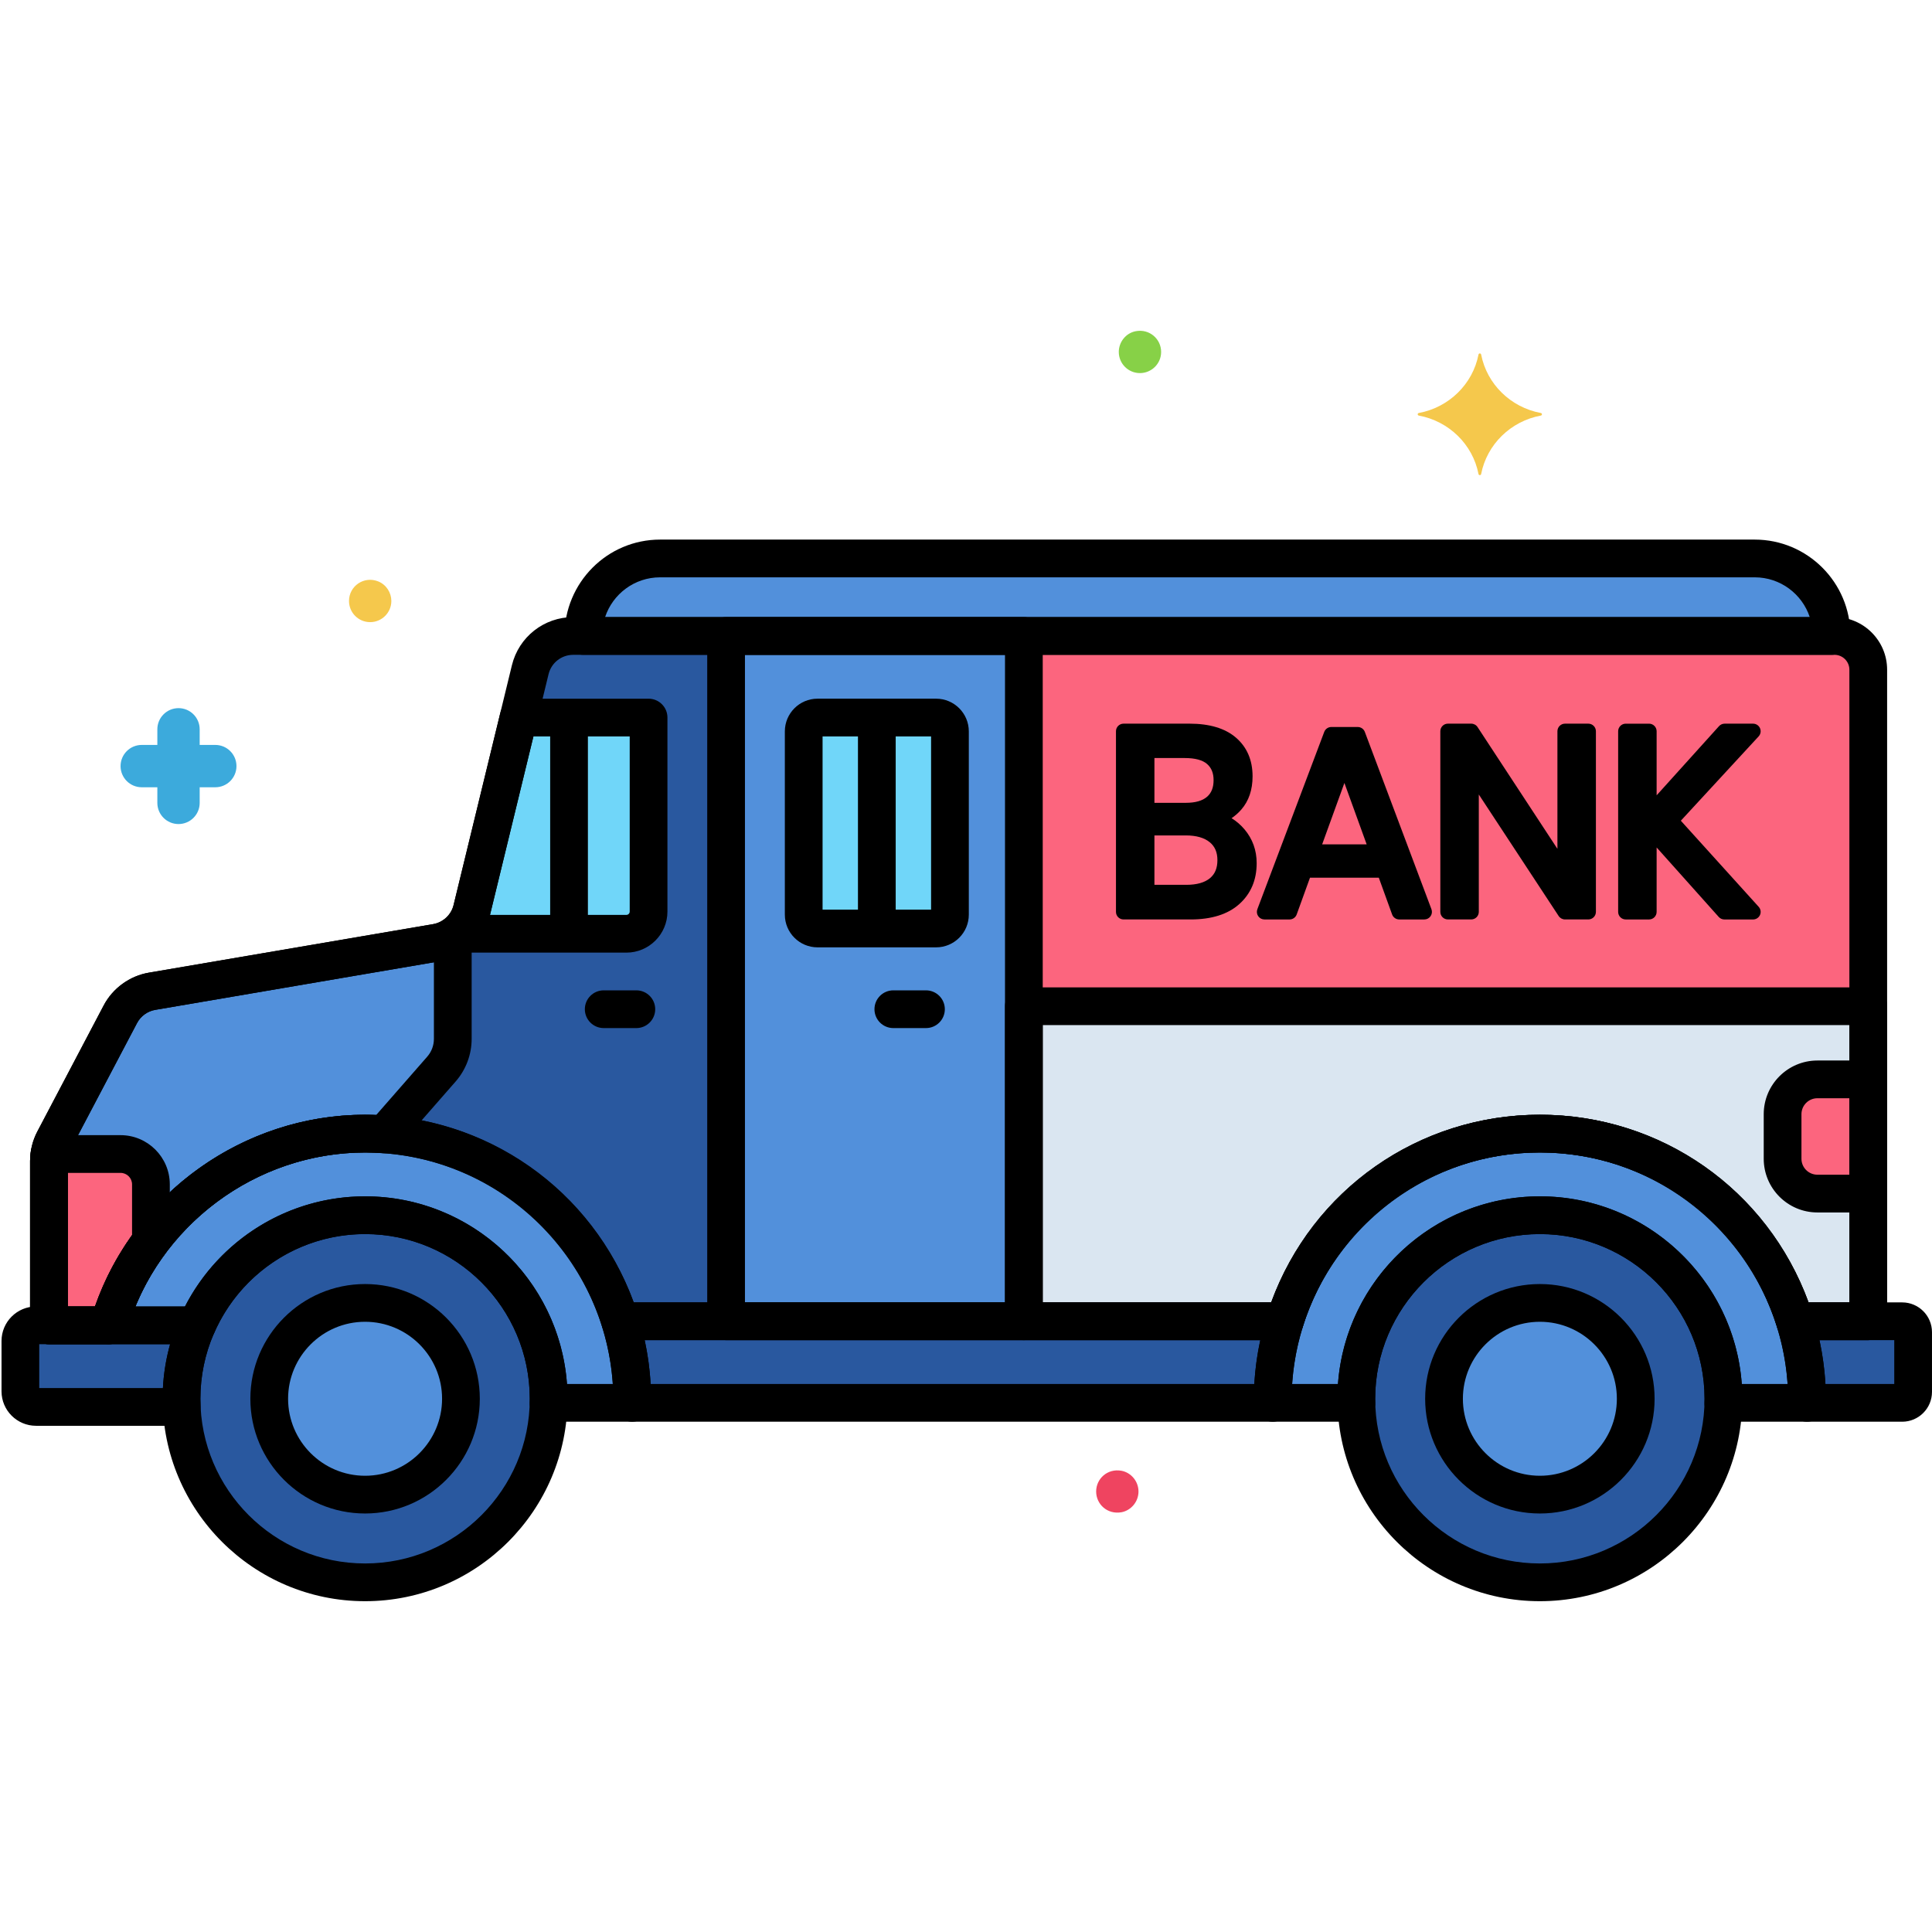 <svg enable-background="new 0 0 256 256" height="512" viewBox="0 0 256 256" width="512" xmlns="http://www.w3.org/2000/svg"><path d="m243.082 84.269h-107.415v90.805h34.567c4.486-14.405 17.925-24.863 33.808-24.863s29.321 10.458 33.808 24.863h9.703v-86.335c-.001-2.468-2.002-4.47-4.471-4.47z" fill="#fc657e"/><path d="m96.21 84.269h-20.256c-2.704 0-5.057 1.85-5.696 4.477l-7.729 31.776c-.553 2.273-2.404 4-4.709 4.394l-37.67 6.431c-1.798.307-3.351 1.434-4.201 3.048l-8.788 16.697c-.443.841-.675 1.779-.675 2.73v21.793h7.926c4.316-14.682 17.885-25.404 33.964-25.404 15.882 0 29.321 10.458 33.808 24.863h14.026z" fill="#29589f"/><path d="m57.819 124.915-37.67 6.431c-1.798.307-3.351 1.434-4.201 3.048l-8.788 16.697c-.443.842-.675 1.779-.675 2.73v21.793h7.926c4.316-14.682 17.885-25.404 33.964-25.404.856 0 1.702.044 2.543.105l7.571-8.652c.971-1.11 1.507-2.535 1.507-4.01v-13.595c-.651.419-1.384.722-2.177.857z" fill="#5290db"/><path d="m204.042 150.211c-19.553 0-35.403 15.851-35.403 35.403 0 .091.006.18.007.27h11.087c-.004-.181-.014-.359-.014-.541 0-13.433 10.89-24.323 24.323-24.323s24.323 10.89 24.323 24.323c0 .181-.01.36-.014.541h11.087c.001-.09.007-.179.007-.27 0-19.552-15.851-35.403-35.403-35.403z" fill="#5290db"/><path d="m24.052 185.344c0-3.46.727-6.749 2.03-9.729h-21.309c-1.144 0-2.071.927-2.071 2.071v6.669c0 1.144.927 2.071 2.071 2.071h19.307c-.016-.36-.028-.719-.028-1.082z" fill="#29589f"/><path d="m48.375 150.211c-16.079 0-29.648 10.721-33.964 25.404h11.689c3.755-8.585 12.305-14.594 22.275-14.594 13.433 0 24.323 10.89 24.323 24.323 0 .181-.01.36-.014.541h11.087c.001-.09.007-.179.007-.27.001-19.553-15.85-35.404-35.403-35.404z" fill="#5290db"/><path d="m170.234 175.074h-88.051c1.037 3.329 1.596 6.869 1.596 10.54 0 .091-.006.18-.007.27h84.873c-.001-.09-.007-.179-.007-.27 0-3.67.559-7.211 1.596-10.54z" fill="#29589f"/><path d="m252.05 175.074h-14.201c1.037 3.329 1.596 6.869 1.596 10.54 0 .091-.006.18-.007.27h12.612c.8 0 1.448-.648 1.448-1.448v-7.913c0-.8-.648-1.449-1.448-1.449z" fill="#29589f"/><path d="m242.688 84.269v-.097c0-5.595-4.578-10.173-10.173-10.173h-145.049c-5.595 0-10.173 4.578-10.173 10.173v.097z" fill="#5290db"/><circle cx="204.042" cy="185.344" fill="#29589f" r="24.323"/><circle cx="204.042" cy="185.344" fill="#5290db" r="12.702"/><path d="m135.667 133.333v41.741h34.567c4.486-14.405 17.925-24.863 33.808-24.863s29.321 10.458 33.808 24.863h9.703v-41.741z" fill="#dae6f1"/><path d="m240.815 143.022c-2.537 0-4.613 2.076-4.613 4.613v5.908c0 2.537 2.076 4.613 4.613 4.613h6.738v-15.134z" fill="#fc657e"/><path d="m96.21 84.269h39.457v90.805h-39.457z" fill="#5290db"/><path d="m124.039 95.079h-15.711c-1.013 0-1.833.821-1.833 1.833v24.283c0 1.012.821 1.833 1.833 1.833h15.711c1.013 0 1.833-.821 1.833-1.833v-24.283c.001-1.012-.82-1.833-1.833-1.833z" fill="#70d6f9"/><path d="m68.717 95.079-6.189 25.443c-.316 1.3-1.066 2.409-2.072 3.204h22.546c1.623 0 2.939-1.316 2.939-2.939v-25.708z" fill="#70d6f9"/><path d="m15.974 152.914h-9.247c-.056 0-.109.014-.165.017-.045.295-.076.591-.076.891v21.793h7.926c1.197-4.073 3.109-7.84 5.587-11.16v-7.517c0-2.222-1.802-4.024-4.025-4.024z" fill="#fc657e"/><circle cx="48.375" cy="185.344" fill="#29589f" r="24.323"/><circle cx="48.375" cy="185.344" fill="#5290db" r="12.702"/><path d="m50.117 77.04c-1.894-.759-3.871.622-3.871 2.592 0 1.549 1.249 2.805 2.805 2.805 1.532 0 2.805-1.245 2.805-2.805-.001-1.093-.661-2.159-1.739-2.592z" fill="#f5c84c"/><path d="m148.601 194.883c-1.849-.334-3.355 1.047-3.355 2.749 0 1.67 1.465 3.08 3.355 2.749 1.272-.24 2.255-1.393 2.255-2.749-.001-1.351-.979-2.507-2.255-2.749z" fill="#ef4460"/><path d="m150.501 43.883c-1.358.257-2.255 1.473-2.255 2.749 0 1.549 1.249 2.805 2.805 2.805 1.491 0 2.805-1.2 2.805-2.805-.001-1.73-1.555-3.084-3.355-2.749z" fill="#87d147"/><path d="m204.164 54.723c-3.995-.744-7.144-3.829-7.904-7.743-.038-.197-.313-.197-.351 0-.76 3.914-3.908 6.999-7.904 7.743-.201.037-.201.306 0 .344 3.995.744 7.144 3.829 7.904 7.743.038.197.313.197.351 0 .76-3.914 3.908-6.999 7.904-7.743.201-.037.201-.306 0-.344z" fill="#f5c84c"/><path d="m28.529 98.707h-2.07v-2.07c0-1.549-1.256-2.805-2.805-2.805s-2.805 1.256-2.805 2.805v2.07h-2.069c-1.549 0-2.805 1.256-2.805 2.805s1.256 2.805 2.805 2.805h2.069v2.07c0 1.549 1.256 2.805 2.805 2.805s2.805-1.256 2.805-2.805v-2.07h2.07c1.549 0 2.805-1.256 2.805-2.805-.001-1.549-1.256-2.805-2.805-2.805z" fill="#3caadc"/><path d="m164.903 109.894c-.499-.591-1.072-1.085-1.714-1.481.477-.321.91-.705 1.298-1.151.986-1.134 1.485-2.612 1.485-4.393 0-2.154-.746-3.884-2.22-5.143-1.426-1.219-3.484-1.837-6.117-1.837h-8.76c-.555 0-1.004.45-1.004 1.004v23.935c0 .555.449 1.004 1.004 1.004h8.895c2.753 0 4.914-.679 6.422-2.019 1.541-1.37 2.323-3.199 2.323-5.436 0-1.708-.543-3.217-1.612-4.483zm-7.779.804c1.382 0 2.452.305 3.18.906.68.563 1.01 1.337 1.01 2.367 0 1.055-.321 1.836-.981 2.387-.704.588-1.761.886-3.142.886h-4.224v-6.546zm-4.156-4.318v-5.936h4.021c1.368 0 2.367.269 2.967.8.572.507.85 1.204.85 2.134 0 .971-.282 1.69-.863 2.197-.611.534-1.559.804-2.819.804h-4.156z"/><path d="m180.847 96.982c-.147-.392-.522-.651-.941-.651h-3.498c-.418 0-.792.259-.94.65l-8.862 23.494c-.117.308-.074.655.114.926.187.271.496.433.826.433h3.327c.423 0 .8-.265.945-.663l1.762-4.872h9.118l1.763 4.872c.144.398.522.663.945.663h3.327c.33 0 .639-.162.826-.433s.23-.616.115-.925zm.242 14.898h-5.896l2.948-8.134z"/><path d="m210.462 95.889h-3.091c-.555 0-1.004.45-1.004 1.004v15.582l-10.582-16.133c-.185-.283-.501-.454-.84-.454h-3.09c-.555 0-1.004.45-1.004 1.004v23.935c0 .555.449 1.004 1.004 1.004h3.09c.555 0 1.004-.45 1.004-1.004v-15.554l10.582 16.105c.186.282.501.453.84.453h3.091c.555 0 1.004-.45 1.004-1.004v-23.933c0-.555-.449-1.005-1.004-1.005z"/><path d="m222.719 108.749 10.31-11.174c.27-.293.341-.719.181-1.084s-.521-.601-.92-.601h-3.769c-.284 0-.555.121-.745.332l-8.265 9.162v-8.489c0-.555-.449-1.004-1.004-1.004h-3.09c-.555 0-1.004.45-1.004 1.004v23.935c0 .555.449 1.004 1.004 1.004h3.09c.555 0 1.004-.45 1.004-1.004v-8.538l8.23 9.208c.19.213.462.335.748.335h3.802c.397 0 .757-.234.918-.597s.093-.787-.174-1.081z"/><path d="m239.437 188.385h-11.087c-.673 0-1.316-.271-1.787-.751-.47-.481-.727-1.131-.712-1.803l.013-.487c0-12.033-9.789-21.822-21.822-21.822s-21.823 9.789-21.823 21.822l.013.487c.015.672-.242 1.321-.712 1.803-.471.48-1.114.751-1.787.751h-11.087c-1.37 0-2.485-1.103-2.5-2.473l-.007-.298c0-20.9 17.003-37.903 37.903-37.903s37.903 17.003 37.903 37.903c0 .083-.003.165-.006.248-.014 1.37-1.131 2.523-2.502 2.523zm-8.643-5h6.072c-1.167-17.128-15.443-30.674-32.824-30.674-17.394 0-31.678 13.567-32.829 30.674h6.076c1.008-13.879 12.621-24.863 26.753-24.863 14.131-.001 25.744 10.984 26.752 24.863z"/><path d="m24.08 188.925h-19.307c-2.521 0-4.571-2.05-4.571-4.57v-6.669c0-2.521 2.05-4.57 4.571-4.57h21.309c.844 0 1.63.426 2.092 1.131.462.706.537 1.598.199 2.37-1.208 2.764-1.82 5.7-1.82 8.728 0 .327.011.649.025.973.03.681-.22 1.345-.692 1.837-.472.491-1.124.77-1.806.77zm-18.878-5h16.387c.103-1.978.421-3.919.952-5.81h-17.339z"/><path d="m83.772 188.385h-11.087c-.672 0-1.316-.271-1.787-.751-.47-.481-.728-1.131-.713-1.803l.013-.487c0-12.033-9.79-21.822-21.823-21.822-8.661 0-16.506 5.141-19.985 13.096-.398.91-1.297 1.498-2.291 1.498h-11.687c-.788 0-1.53-.371-2.001-1.002-.472-.631-.619-1.447-.397-2.203 4.708-16.015 19.66-27.199 36.362-27.199 20.9 0 37.903 17.003 37.903 37.903l-.005.232c-.008 1.375-1.127 2.538-2.502 2.538zm-8.645-5h6.073c-1.17-17.13-15.445-30.674-32.824-30.674-13.356 0-25.424 8.239-30.438 20.404h6.583c4.571-8.918 13.761-14.594 23.855-14.594 14.131 0 25.745 10.985 26.751 24.864z"/><path d="m168.646 188.385h-84.874c-.666 0-1.303-.266-1.772-.737s-.731-1.11-.728-1.776l.005-.208c.002-3.391-.497-6.687-1.481-9.846-.236-.759-.098-1.585.373-2.225.471-.641 1.219-1.019 2.014-1.019h88.052c.795 0 1.542.378 2.014 1.019.471.64.609 1.466.373 2.225-.983 3.158-1.482 6.454-1.482 9.797l.007.243c.007.668-.253 1.311-.723 1.785s-1.111.742-1.778.742zm-82.432-5h79.989c.114-1.96.378-3.902.791-5.811h-81.571c.413 1.909.677 3.851.791 5.811z"/><path d="m252.05 188.385h-12.612c-.668 0-1.308-.268-1.777-.742s-.729-1.117-.723-1.785l.006-.2c.002-3.384-.497-6.68-1.481-9.84-.236-.759-.098-1.585.373-2.225.472-.641 1.219-1.019 2.014-1.019h14.201c2.177 0 3.948 1.771 3.948 3.948v7.914c-.001 2.177-1.772 3.949-3.949 3.949zm-10.169-5h9.117v-5.811h-9.908c.412 1.909.677 3.851.791 5.811zm10.169-5.811h.01z"/><path d="m14.412 178.115h-7.926c-1.381 0-2.5-1.119-2.5-2.5v-21.794c0-1.354.333-2.7.963-3.896l8.787-16.695c1.204-2.288 3.445-3.914 5.993-4.349l37.67-6.431c1.323-.227 2.383-1.215 2.701-2.52l7.729-31.776c.915-3.761 4.256-6.387 8.125-6.387h167.128c3.844 0 6.971 3.127 6.971 6.971v86.335c0 1.381-1.119 2.5-2.5 2.5h-9.704c-1.095 0-2.062-.712-2.387-1.757-4.304-13.82-16.93-23.106-31.42-23.106-14.489 0-27.116 9.286-31.421 23.106-.325 1.045-1.292 1.757-2.387 1.757h-88.051c-1.094 0-2.062-.712-2.387-1.757-4.304-13.82-16.931-23.106-31.42-23.106-14.499 0-27.479 9.709-31.565 23.609-.313 1.066-1.29 1.796-2.399 1.796zm-5.426-5h3.604c5.263-15.05 19.714-25.404 35.785-25.404 16.069 0 30.15 9.916 35.601 24.863h84.464c5.452-14.947 19.532-24.863 35.602-24.863s30.149 9.916 35.601 24.863h5.41v-83.835c0-1.087-.884-1.971-1.971-1.971h-167.128c-1.556 0-2.899 1.056-3.267 2.568l-7.729 31.776c-.789 3.245-3.426 5.704-6.717 6.267l-37.67 6.431c-1.025.175-1.925.828-2.409 1.748l-8.788 16.697c-.253.481-.387 1.021-.387 1.565v19.295z"/><path d="m84.319 136.226h-4.324c-1.381 0-2.5-1.119-2.5-2.5s1.119-2.5 2.5-2.5h4.324c1.381 0 2.5 1.119 2.5 2.5s-1.119 2.5-2.5 2.5z"/><path d="m122.695 136.226h-4.324c-1.381 0-2.5-1.119-2.5-2.5s1.119-2.5 2.5-2.5h4.324c1.381 0 2.5 1.119 2.5 2.5s-1.119 2.5-2.5 2.5z"/><path d="m242.687 86.769h-165.395c-1.381 0-2.5-1.119-2.5-2.5 0-7.084 5.685-12.77 12.673-12.77h145.049c6.988 0 12.673 5.686 12.673 12.674 0 1.381-1.119 2.596-2.5 2.596zm-162.509-5h159.624c-1.011-3.058-3.896-5.27-7.287-5.27h-145.049c-3.392 0-6.277 2.212-7.288 5.27z"/><path d="m116.184 124.448c-1.381 0-2.5-1.119-2.5-2.5v-25.788c0-1.381 1.119-2.5 2.5-2.5s2.5 1.119 2.5 2.5v25.788c0 1.381-1.119 2.5-2.5 2.5z"/><path d="m75.401 125.146c-1.381 0-2.5-1.119-2.5-2.5v-26.486c0-1.381 1.119-2.5 2.5-2.5s2.5 1.119 2.5 2.5v26.485c0 1.381-1.119 2.501-2.5 2.501z"/><path d="m204.042 212.167c-14.79 0-26.823-12.033-26.823-26.823s12.033-26.822 26.823-26.822 26.822 12.032 26.822 26.822-12.032 26.823-26.822 26.823zm0-48.646c-12.033 0-21.823 9.789-21.823 21.822s9.79 21.823 21.823 21.823 21.822-9.79 21.822-21.823-9.789-21.822-21.822-21.822z"/><path d="m204.042 200.546c-8.383 0-15.202-6.819-15.202-15.202s6.819-15.202 15.202-15.202c8.382 0 15.201 6.819 15.201 15.202s-6.819 15.202-15.201 15.202zm0-25.404c-5.625 0-10.202 4.577-10.202 10.202s4.577 10.202 10.202 10.202 10.201-4.577 10.201-10.202-4.576-10.202-10.201-10.202z"/><path d="m247.553 177.574h-9.703c-1.095 0-2.062-.712-2.387-1.757-4.305-13.82-16.932-23.106-31.421-23.106s-27.116 9.286-31.421 23.106c-.325 1.045-1.292 1.757-2.387 1.757h-34.567c-1.381 0-2.5-1.119-2.5-2.5v-41.741c0-1.381 1.119-2.5 2.5-2.5h111.886c1.381 0 2.5 1.119 2.5 2.5v41.741c0 1.381-1.119 2.5-2.5 2.5zm-7.909-5h5.409v-36.741h-106.886v36.741h30.273c5.452-14.947 19.532-24.863 35.602-24.863s30.149 9.916 35.602 24.863z"/><path d="m247.553 160.656h-6.738c-3.922 0-7.112-3.191-7.112-7.113v-5.907c0-3.922 3.191-7.113 7.113-7.113h6.737c1.381 0 2.5 1.119 2.5 2.5v15.134c0 1.38-1.119 2.499-2.5 2.499zm-6.738-15.134c-1.165 0-2.113.948-2.113 2.113v5.907c0 1.165.947 2.113 2.112 2.113h4.238v-10.134h-4.237z"/><path d="m135.667 177.574h-39.457c-1.381 0-2.5-1.119-2.5-2.5v-90.805c0-1.381 1.119-2.5 2.5-2.5h39.457c1.381 0 2.5 1.119 2.5 2.5v90.806c0 1.38-1.119 2.499-2.5 2.499zm-36.957-5h34.457v-85.805h-34.457z"/><path d="m124.04 125.529h-15.711c-2.39 0-4.333-1.944-4.333-4.334v-24.283c0-2.39 1.944-4.333 4.333-4.333h15.711c2.39 0 4.333 1.943 4.333 4.333v24.283c0 2.39-1.944 4.334-4.333 4.334zm-15.045-5h14.378v-22.95h-14.378zm15.045-22.95h.01z"/><path d="m83.001 126.227h-22.545c-1.064 0-2.012-.674-2.361-1.68-.35-1.005-.024-2.121.811-2.781.605-.479 1.018-1.113 1.193-1.834l6.189-25.443c.272-1.12 1.276-1.909 2.429-1.909h17.223c1.381 0 2.5 1.119 2.5 2.5v25.708c0 2.998-2.44 5.439-5.439 5.439zm-18.072-5h18.072c.242 0 .439-.197.439-.439v-23.209h-12.758l-5.725 23.534c-.009.038-.018.075-.028.114z"/><path d="m14.412 178.115h-7.926c-1.381 0-2.5-1.119-2.5-2.5v-21.794c0-1.352.333-2.698.963-3.895l8.787-16.696c1.204-2.288 3.445-3.914 5.993-4.349l37.669-6.431c.431-.074.85-.241 1.245-.495.769-.494 1.747-.53 2.55-.092s1.303 1.279 1.303 2.194v13.595c0 2.081-.755 4.09-2.125 5.656l-7.571 8.652c-.516.59-1.279.906-2.061.847-.929-.066-1.68-.098-2.363-.098-14.499 0-27.479 9.709-31.565 23.609-.313 1.067-1.29 1.797-2.399 1.797zm-5.426-5h3.604c5.263-15.05 19.714-25.404 35.785-25.404.462 0 .943.012 1.468.036l6.764-7.73c.573-.654.888-1.494.888-2.363v-10.146l-36.926 6.304c-1.025.175-1.926.829-2.41 1.748l-8.788 16.697c-.253.481-.387 1.022-.387 1.565v19.293z"/><path d="m14.412 178.115h-7.926c-1.381 0-2.5-1.119-2.5-2.5v-21.794c0-.395.035-.811.106-1.272.174-1.129 1.089-1.99 2.215-2.105.141-.02.278-.03.42-.03h9.247c3.598 0 6.525 2.928 6.525 6.525v7.517c0 .539-.174 1.063-.497 1.495-2.347 3.145-4.093 6.633-5.192 10.37-.312 1.064-1.289 1.794-2.398 1.794zm-5.426-5h3.604c1.176-3.37 2.821-6.547 4.909-9.475v-6.702c0-.841-.684-1.525-1.525-1.525h-6.988zm11.013-8.66h.01z"/><path d="m48.375 212.167c-14.791 0-26.823-12.033-26.823-26.823s12.033-26.822 26.823-26.822 26.823 12.032 26.823 26.822-12.032 26.823-26.823 26.823zm0-48.646c-12.033 0-21.823 9.789-21.823 21.822s9.79 21.823 21.823 21.823 21.823-9.79 21.823-21.823-9.789-21.822-21.823-21.822z"/><path d="m48.375 200.546c-8.382 0-15.202-6.819-15.202-15.202s6.82-15.202 15.202-15.202 15.202 6.819 15.202 15.202-6.819 15.202-15.202 15.202zm0-25.404c-5.625 0-10.202 4.577-10.202 10.202s4.577 10.202 10.202 10.202 10.202-4.577 10.202-10.202-4.577-10.202-10.202-10.202z"/></svg>